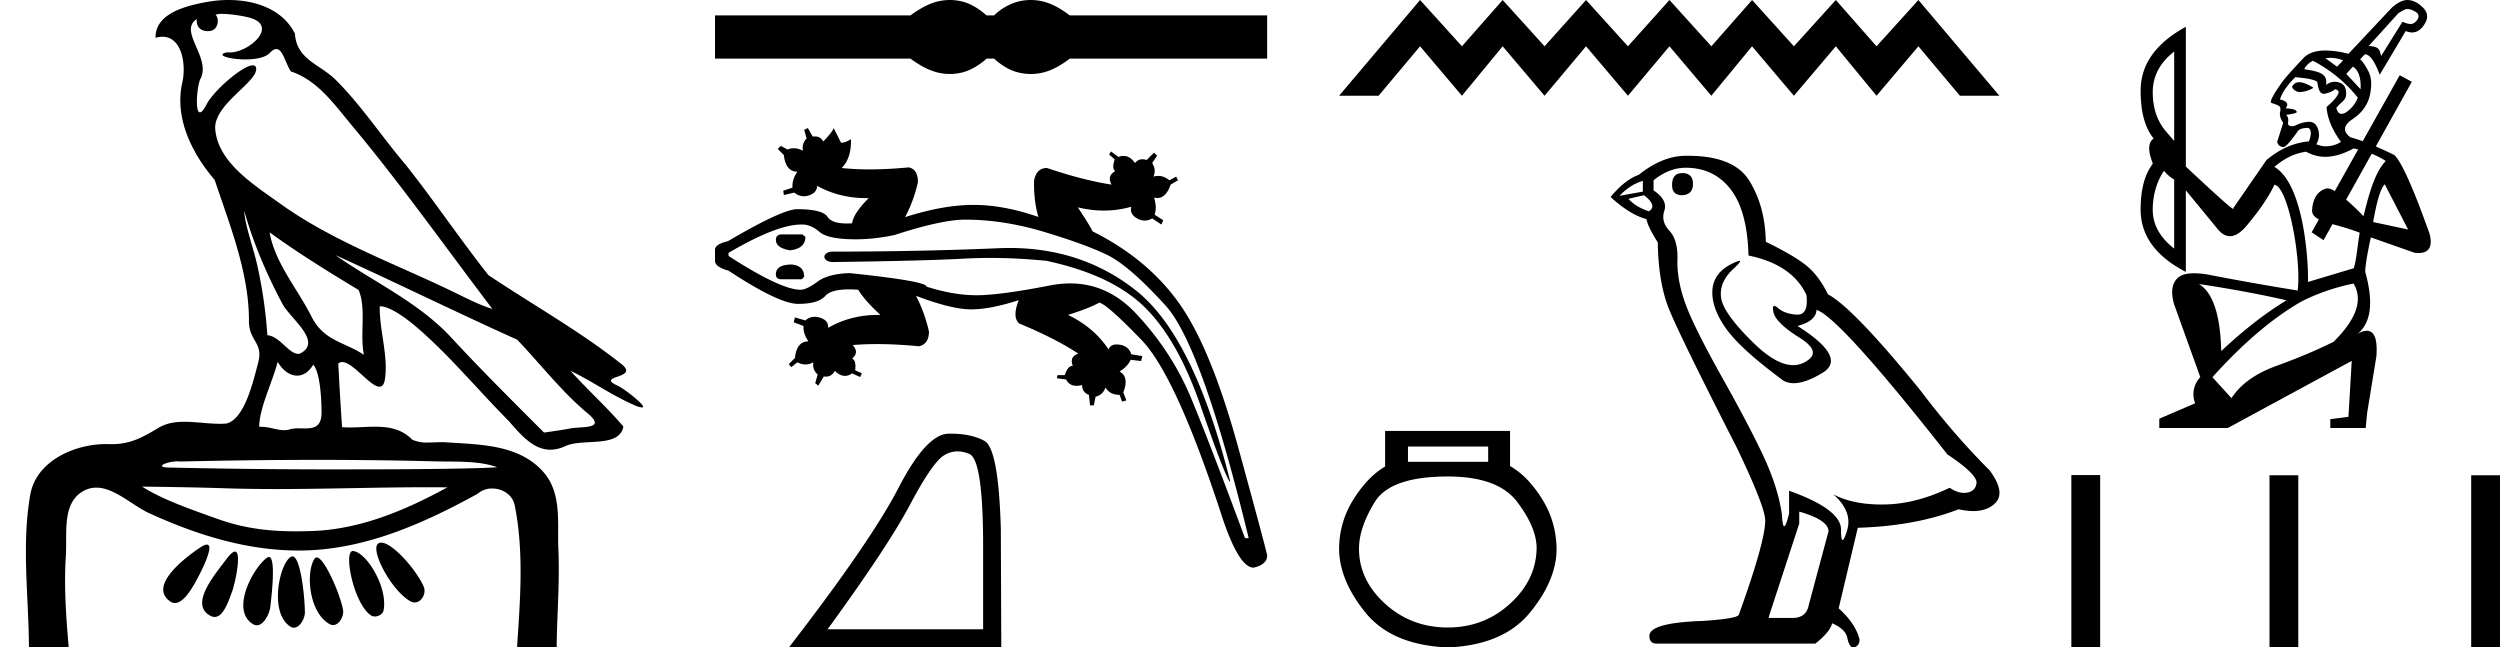 <svg xmlns="http://www.w3.org/2000/svg" width="69.503" height="18"><path d="M6.174.386c.221 0 .566.052.757.104.832.223-.005.968-.54.968a.513.513 0 0 1-.073-.005c-.353.074.06.199.502.199.272 0 .555-.047.681-.18.072-.077.131-.108.182-.108.185 0 .258.417.406.623.74.245 1.203.913 1.682 1.486 1.377 1.65 2.617 3.405 3.917 5.115-.357-.105-.743-.31-1.097-.48-1.62-.783-3.347-1.401-4.814-2.455-.732-.525-1.712-1.134-1.793-2.056-.061-.702 1.227-1.337 1.134-1.717-.011-.044-.043-.064-.09-.064-.274 0-1.077.688-1.288 1.09-.081.155-.14.217-.182.217-.146 0-.077-.757.014-.93.31-.589-.628-1.325-.1-1.664-.016.088.002.337.312.337.325 0 .305-.4.205-.453a.435.435 0 0 1 .185-.027zm.616 5.477c.254.9.626 1.766 1.065 2.59.217.405 1.13 1.049.485 1.377a.194.194 0 0 1-.052.007c-.257 0-.519-.495-.855-.517a12.843 12.843 0 0 0-.265-1.873c-.103-.505-.36-1.176-.378-1.584zm.705.597c.795.576 1.63 1.093 2.472 1.6.222.497.034 1.222.149 1.805-.538-.363-1.112-.378-1.457-1.066-.385-.766-1.019-1.494-1.164-2.34zm.226 3.6c.134.235.335.383.538.383.16 0 .32-.091.45-.304.186.205.23.926.23 1.325.002.411-.214.446-.465.446l-.155-.002a.93.93 0 0 0-.278.032.453.453 0 0 1-.138.02c-.197 0-.423-.095-.636-.095-.02 0-.04 0-.06.002.001-.52.36-1.225.514-1.808zm1.603-2.968c1.69.766 3.36 1.59 5.054 2.351.648.679 1.239 1.448 1.96 2.049.538.45-.155.358-.474.418-.244.046-.492.08-.738.116-.87-.87-1.745-1.738-2.58-2.641-.909-.982-2.145-1.538-3.222-2.293zm-.512 5.693c1.105 0 2.211.013 3.316.042.556.014 1.197-.023 1.695.164-.658.042-2.304.058-4.042.058a201.337 201.337 0 0 1-5.037-.05c-.51 0-.097-.173.188-.173a.55.55 0 0 1 .076.005c1.267-.03 2.535-.046 3.804-.046zm-4.862.743c.75.01 1.5.02 2.25.045.495.017.989.023 1.483.023 1.398 0 2.796-.05 4.192-.05.188 0 .375.001.562.003-1.161.634-2.421 1.17-3.766 1.214-.152.005-.3.008-.445.008-.76 0-1.443-.08-2.196-.351-.656-.236-1.506-.523-2.08-.892zm6.649 1.558a.144.144 0 0 0-.078.02c-.256.16.368 1.331.895 1.613.04.021.078.03.115.03.192 0 .33-.259.247-.445-.214-.48-.87-1.218-1.18-1.218zm-4.848.055c-.042 0-.105.026-.194.086-.432.29-1.443 1.067-.823 1.496a.22.22 0 0 0 .129.042c.224 0 .442-.354.556-.556.12-.21.574-1.068.332-1.068zm4.06.177c-.274 0 .026 1.476.502 1.79.031.022.07.031.109.031.106 0 .222-.069.242-.173.123-.637-.473-1.61-.846-1.647a.08.08 0 0 0-.008 0zm-3.278.017c-.05 0-.13.062-.244.216-.302.408-1.043 1.256-.436 1.571.04.021.078.03.114.03.254 0 .4-.478.49-.72.081-.222.268-1.097.076-1.097zm2.271.162c-.023 0-.043.012-.06.037-.245.368-.164 1.491.42 1.817a.196.196 0 0 0 .097.026c.172 0 .306-.25.276-.423-.07-.41-.517-1.457-.733-1.457zm-1.329-.011a.1.1 0 0 0-.058.023c-.391.291-1.017 1.466-.379 1.845.035.02.068.03.101.03.191 0 .35-.31.375-.504.04-.334.162-1.394-.039-1.394zm.655-.018a.08.08 0 0 0-.038.01c-.324.174-.62 1.573-.014 1.945a.175.175 0 0 0 .092.028c.164 0 .306-.252.306-.421-.002-.46-.123-1.562-.346-1.562zM6.352 0c-.205 0-.408.02-.598.054-.567.104-1.44.31-1.43.996a.711.711 0 0 1 .192-.028c.55 0 .663.789.553 1.27-.225.98.26 1.965.898 2.707.425 1.269.96 2.595.954 3.928-.003.556.408.592.256 1.158-.136.51-.373 1.566-.883 1.69a2.18 2.18 0 0 1-.182.007c-.323 0-.663-.056-.984-.056-.254 0-.497.036-.71.162-.444.264-.778.46-1.31.46l-.071-.001-.078-.002c-.895 0-1.953.472-2.118 1.411-.244 1.391-.044 2.827-.036 4.233.205.005.412.011.618.011.163 0 .325-.004.487-.016-.076-.844-.133-1.694-.079-2.539.039-.601-.113-1.44.465-1.781a.738.738 0 0 1 .383-.107c.506 0 1.005.499 1.472.712 1.306.596 2.697 1.036 4.147 1.036h.1c1.756-.025 3.375-.751 4.878-1.576a.616.616 0 0 1 .41-.148c.28 0 .562.17.622.463.262 1.292.154 2.632.067 3.94.157.012.315.015.473.015.156 0 .313-.003.47-.003.052 0 .105 0 .158.002.008-.911.089-1.823.047-2.733-.033-.721.107-1.55-.417-2.143-.68-.771-1.763-.76-2.704-.825a1.712 1.712 0 0 0-.117-.004c-.125 0-.257.01-.386.01a.973.973 0 0 1-.439-.08c-.294-.302-.66-.36-1.04-.36-.228 0-.462.021-.689.021a2.75 2.75 0 0 1-.22-.008c-.043-.588-.075-1.177-.107-1.766a.155.155 0 0 1 .111-.045c.294 0 .78.686 1.034.686.076 0 .13-.06.154-.217.094-.642-.155-1.343-.146-2.018h.016c.285 0 .766.368 1.053.617.898.779 1.67 1.717 2.513 2.566.334.38.681.803 1.163.803.13 0 .269-.031.42-.101.48-.223 1.5.065 1.609-.544-.462-.54-.994-1.018-1.47-1.547.58.274 1.144.678 1.747.941a.77.77 0 0 0 .24.078c.18 0-.489-.521-.668-.602-.665-.3.624-.188.098-.605-1.155-.915-2.466-1.648-3.699-2.473-.79-.998-1.506-2.067-2.3-3.068-.66-.774-1.221-1.636-1.941-2.356C8.895 1.783 8.245 1.66 8.2.937 7.858.252 7.09 0 6.352 0zm20.056 0c-.114 0-.229.014-.344.042-.231.057-.481.186-.751.386h-5.435V1.63h5.435c.27.2.52.328.75.385a1.442 1.442 0 0 0 .687 0c.226-.057.452-.185.679-.385h.209c.218.2.442.328.673.385a1.449 1.449 0 0 0 .692 0c.23-.057.477-.185.738-.385h5.487V.428H29.74c-.261-.2-.507-.329-.738-.386a1.449 1.449 0 0 0-.692 0 1.557 1.557 0 0 0-.673.386h-.21c-.226-.2-.452-.329-.678-.386A1.402 1.402 0 0 0 26.408 0zm2.459 6.03zm-7.126.486q-.17 0-.17.154 0 .222.392.29.428-.05.428-.376l-.086-.068zm.274.838q-.445 0-.445.273 0 .137.154.137h.564l.069-.068q0-.308-.342-.342zm6.046-.46q-.15 0-.303.007-2.222.094-4.598.094-.188 0-.24.12v.05q.052.12.24.12 2.547-.034 3.632-.094.362-.02.738-.02.752 0 1.561.08 1.83.393 2.744 1.3.914.905 1.547 2.743.632 1.837.803 2.094h.017q-1.008-4.034-2.615-5.308-1.496-1.186-3.526-1.186zm-1.226-.788q1.06 0 2.197.342 1.136.342 1.752.64.615.3 1.623 1.41 1.009 1.112 2.308 6.462h-.103q-.974-2.632-1.504-3.906-.53-1.273-1.521-2.333-.788-.842-1.835-.842-.27 0-.558.056-1.402.273-2.043.273-.64 0-1.393-.239 0-.154-2.137-.376-.598.017-.897.24-.299.222-.47.222-.547 0-2-.94v-.086q1.34-.787 2.023-.787h.028q.24 0 .479.206.24.205 1.008.205.513 0 1.077-.12 1.316-.427 1.966-.427zm-4.376-2.547l-.102.051.068.24q-.137.136-.103.341-.13-.07-.253-.07-.088 0-.174.036l-.188-.102-.085.085.17.171q.052.462.377.462-.154.222-.137.444l-.257.085.018.12.29-.068q.125.102.266.102.07 0 .144-.025.223-.077.223-.265.62.342 1.364.342h.071q-.427.427-.461.7-.076.005-.143.005-.423 0-.54-.184-.138-.214-.856-.214-.427.017-1.914.89-.359.085-.359.238v.308q0 .171.376.274 1.402.923 1.932.923.564 0 .76-.223.16-.18.664-.18.116 0 .25.01.172.29.616.7h-.07q-.761 0-1.383.36.017-.206-.222-.283-.08-.025-.152-.025-.144 0-.258.102l-.29-.085-.035.136.274.103q-.018.205.136.427-.325 0-.376.462l-.17.17.068.086.17-.136q.112.06.223.06.11 0 .222-.06-.034.205.12.341l-.069.24.086.068.154-.256q.031.005.06.005.16 0 .247-.16.14.14.28.14.1 0 .199-.07l.222.102.051-.103-.188-.085q.035-.274-.085-.325.205-.171.017-.376.314-.027.673-.027.537 0 1.173.061.274-.068.274-.41-.12-.53-.36-.992.992.376 1.53.376.539 0 1.325-.256-.188.479.017.65.992.41 1.641.837-.256.086-.154.342h-.016q-.125 0-.206.256H29.4l-.017.086.256.034q.088.176.288.176.071 0 .157-.022 0 .205.188.273l.034.291h.103l.05-.24q.206-.05.274-.256.12.205.393.205l.069.188.12-.034-.086-.222q.17-.427-.103-.581.223-.137.308-.325l.29.034.035-.136-.308-.052q-.068-.222-.316-.265-.05-.008-.092-.008-.17 0-.224.137-.41-.616-1.128-.958.598-.188.871-.342.223.052 1.171 1.035.949.982 2.197 4.777.495 1.556.923 1.556.376-.086.376-.342-.034-.188-.795-2.966-.76-2.778-1.641-4.025-.88-1.248-2.419-2.017-.068-.154-.41-.667.368.09.724.09.389 0 .763-.107-.051.205.163.325.106.06.211.06t.207-.06l.257.17.051-.119-.24-.154q.07-.205-.016-.478.05.013.095.013.237 0 .366-.372l.205-.12-.051-.103-.188.103q-.147-.122-.31-.122-.066 0-.134.02.085-.189-.035-.377l.137-.205-.085-.085-.205.205q-.064-.021-.119-.021-.123 0-.206.106-.137-.199-.319-.199-.068 0-.143.028l-.205-.153-.051.085.154.137q-.086.256.017.325-.24.136-.103.376-.786-.12-1.795-.462-.29 0-.359.342-.017.543.118 1.019-.963-.335-1.801-.335-.846 0-1.906.341.24-.444.359-.974 0-.359-.257-.41-.587.056-1.088.056-.417 0-.775-.039.274-.273.257-.803-.154.102-.274.102l-.205-.41q-.017.085-.29.376-.072-.142-.226-.142-.03 0-.065.005l-.137-.239z"/><path d="M26.62 12.549q.16 0 .33.072.382.162.382 2.57v2.304h-4.325q1.67-2.291 2.292-3.463.621-1.172.945-1.372.18-.111.376-.111zm-.183-.492h-.07q-.615.014-1.385 1.502-.77 1.49-3.05 4.441h5.905l-.013-3.314q-.065-2.214-.454-2.428-.366-.201-.933-.201zM39.48 0l-2.252 2.662h1.098l1.154-1.375 1.164 1.375 1.132-1.375 1.165 1.375 1.153-1.375 1.165 1.375 1.154-1.375 1.164 1.375 1.132-1.375 1.164 1.375 1.165-1.375 1.132 1.375 1.164-1.375 1.154 1.375h1.098L53.334 0 52.17 1.287 51.038 0l-1.165 1.287L48.71 0l-1.132 1.287L46.413 0l-1.154 1.287L44.094 0l-1.153 1.287L41.776 0l-1.132 1.287L39.48 0zm1.893 12.415v.423h-2.23v-.423zm-1.122.832q1.4 0 1.934.713.535.713.535 1.28-.013.885-.74 1.545-.725.66-1.729.66-1.016 0-1.743-.66-.726-.66-.726-1.531 0-.581.436-1.294.436-.713 2.033-.713zm-1.743-1.267v.99q-.475.277-.87.898-.397.62-.41 1.373 0 .884.733 1.789.732.904 2.29.97 1.545-.066 2.284-.97.74-.905.74-1.776-.014-.766-.41-1.393-.396-.627-.884-.904v-.977zm8.26-7.167q-.282 0-.282.332 0 .282.282.282.299-.017.299-.315 0-.3-.299-.3zm-1.095.216v.298l-.648.117q.3-.316.648-.415zm.033.398q.382.299.133.448-.382-.133-.565-.348l.432-.1zm1.162-.763q.78 0 1.245.597.464.598.498 1.843 1.211.248 1.61 1.095.064.548-.247.548h-.019q-.332-.017-.523-.183-.07-.06-.105-.06-.061 0-.02.185.067.29.731.705.664.415.108.689-.138.068-.294.068-.472 0-1.109-.624-.846-.83-.896-1.262-.05-.431.349-.796.237-.217.162-.217-.05 0-.245.1-.482.25-.507.73-.024.482.382 1.055.407.572 1.602 1.452.122.064.277.064.328 0 .802-.288.697-.423-.697-1.303.514-.133.53-.448.648.216 3.636 4.017.797.531.813.78-.016.232-.249.282-.05.01-.1.01-.189 0-.398-.143-.93.448-1.8.465l-.091.001q-.81 0-1.345-.283.547.481.381 1.012-.08.258-.122.258-.044 0-.044-.29 0-.565-1.444-1.08v.631q-.085.357-.135.357-.048 0-.064-.324-.1-.713-.473-1.535t-1.187-2.274q-.813-1.452-1.037-2.092-.224-.639-.208-1.186.017-.548-.224-.805-.24-.258-.14-.556.099-.3-.3-.565v-.282q.432-.348.897-.348zm3.153 9.56q.814.233.814.548l-.548 2.042q-.066.365-.448.365h-.664v-.033l.846-2.59v-.332zm-3.093-9.893h-.06q-.648 0-1.312.532-.381.132-.78.614.548.498.996.614.05.232.316.647.016 1.096.298 1.818.283.722 1.893 3.876.796 1.66.796 2.041 0 .581-.73 2.606 0 .116-.996.183-1.494.05-1.494.415 0 .216.2.216h4.415q.415-.332.464-.565.399.166.432.448.056.224.159.224.02 0 .04-.008.133-.05.133-.216-.116-.448-.581-.863l.531-2.24q1.61-.05 2.805-.515.222.05.406.05.369 0 .59-.2.332-.298-.133-.929-1.012-1.013-1.925-2.224-1.876-2.307-2.573-2.673-.232-.48-.556-.763-.323-.282-1.17-.697-.017-.98-.456-1.693-.43-.698-1.708-.698zM66.937.249a.47.47 0 0 1 .18.059c.18.081.127.208.05.286-.044.043-.086.073-.153.073a.558.558 0 0 1-.221-.064l-.596.956c-.043-.216-.083-.257-.342-.283l.827-.914c.134-.076.192-.113.255-.113zm-2.154 1.359a.98.98 0 0 1 .358.07l-.167.176-.326-.236a.909.909 0 0 1 .135-.01zm.629.245c.155.086.232.317.215.628l-.397-.426.182-.202zm-1.49.433a.208.208 0 0 0-.2.13.235.235 0 0 0 .23.143.832.832 0 0 0 .366-.117c-.162-.104-.294-.156-.395-.156zm.383-.595c.493.259.907.6 1.244 1.023a.845.845 0 0 1-.317.402.25.25 0 0 1-.133.05c-.07 0-.118-.055-.146-.167.172-.214.294-.201.27-.456-.017-.18-.123-.26-.322-.27a.38.38 0 0 0-.233.091c.043-.312-.16-.371-.609-.44a.499.499 0 0 1 .246-.233zm-3.86-.26V3.92l-.233-.272c-.242-.285-.363-.648-.363-1.088 0-.44.199-.817.596-1.127zm3.368.713c.112.017.483.037.61.13.026.18.061.334.184.334a.2.2 0 0 0 .061-.01c.074-.024.16-.04.246-.117.035 0 .07.021.104.065 0 .095-.112.237-.337.427v.013c.026.311.16.63.402.959a.8.8 0 0 1-.41.123.704.704 0 0 1-.277-.058.492.492 0 0 0 .013-.5c-.045-.082-.12-.124-.226-.124a.914.914 0 0 0-.37.105.34.34 0 0 1-.098.018c-.055 0-.092-.023-.11-.07.027-.112.01-.194-.05-.246.198-.026.297-.051.297-.077 0-.06-.104-.095-.31-.104.094-.12.042-.203-.156-.246.052-.181.194-.389.427-.622zm2.124 2.13c.14.057.27.124.39.202-.277.285-.446.818-.618 1.534a7.097 7.097 0 0 0-.484-.46l.712-1.276zm.363.85l.648 1.256-.971-.207c.103-.596.211-.946.323-1.05zm-6.14-.376c.078.095.173.177.285.246v1.917c-.397-.31-.596-.669-.596-1.075 0-.406.104-.769.311-1.088zm5.272-.622l.127.028-.65 1.16a.446.446 0 0 0-.204-.078.1.1 0 0 0-.03.004.497.497 0 0 0-.292.22.833.833 0 0 0-.103.376c-.011.103.051.19.187.265l-.2.357.33.219.248-.445c.334.087.61.18.757.237-.07.432-.087.73-.164.988l-1.274.382c.017-.602-.12-2.728-.935-3.2.303-.251.554-.37.882-.422.167.094.345.142.535.142.243 0 .505-.078.786-.233zm-4.3 3.77c.915.138 1.727.29 2.435.453-.596.363-1.2.834-1.814 1.412-.025-1.01-.233-1.632-.621-1.865zm4.3-.013c.268.449.083.989-.557 1.62-.466.232-.993.455-1.58.666-.587.212-1.006.512-1.257.9l-.53-.582c.854-.95 1.683-1.654 2.487-2.112a5.79 5.79 0 0 1 1.437-.492zM66.935 0c-.136 0-.276.069-.44.214L65.29 1.496a2.637 2.637 0 0 0-.636-.092c-.278 0-.485.072-.62.215-.225.238-.406.439-.545.603-.293.406-.406.62-.336.641.069.022.12.041.155.058.07.018.1.07.09.156-.034.103-.008.216.078.337l-.168.53c.026.096.086.143.181.143.052 0 .177-.138.376-.414.035-.078.138-.117.31-.117.087.052.092.177.014.376-.415.034-.808.207-1.179.518l-.92 1.334v.026c-.043 0-.483-.393-1.321-1.179V.745c-.838.458-1.257 1.05-1.257 1.775 0 .593.121 1.037.362 1.33-.15.108-.164.325-.038.652l.013.052c-.224.293-.337.716-.337 1.27 0 .725.42 1.303 1.257 1.735V5.292l.894 1.088c.105.124.215.186.332.186.152 0 .313-.105.484-.315.354-.424.604-.795.751-1.114.382.034.758 2.087.648 2.94a78.253 78.253 0 0 1-2.41-.427 2.488 2.488 0 0 0-.47-.053c-.225 0-.383.05-.475.15-.147.16-.173.4-.078.719l.726 2.02a.683.683 0 0 0-.143.726l-.997.428v.259h1.904l3.446-1.866-.091 1.555-.505.065v.246h.984l.04-.415.258-1.58c.026-.354-.017-.575-.13-.661a.227.227 0 0 0-.142-.048.526.526 0 0 0-.28.108c.403-.302.483-.884.241-1.744.003-.175.055-.495.156-.959l1.218.428a.93.93 0 0 0 .104.006c.3 0 .404-.179.31-.537-.458-1.287-.786-2.017-.984-2.19a13.022 13.022 0 0 0-.51-.236l1.002-1.797-.337-.182-1.029 1.834a4.211 4.211 0 0 0-.344-.11c-.216-.165-.195-.333.065-.506.259-.173.418-.395.479-.667.06-.272.045-.495-.045-.667-.091-.173-.167-.281-.227-.324l.13-.143c.138 0 .276.19.414.57l.725-1.217c.062.027.121.04.177.04.123 0 .23-.065.322-.196.134-.19.153-.384-.123-.583A.554.554 0 0 0 66.935 0zm-9.349 13.207V18h.801v-4.793zm5.509.006V18h.8v-4.787zm5.607 0V18h.801v-4.787z"/></svg>